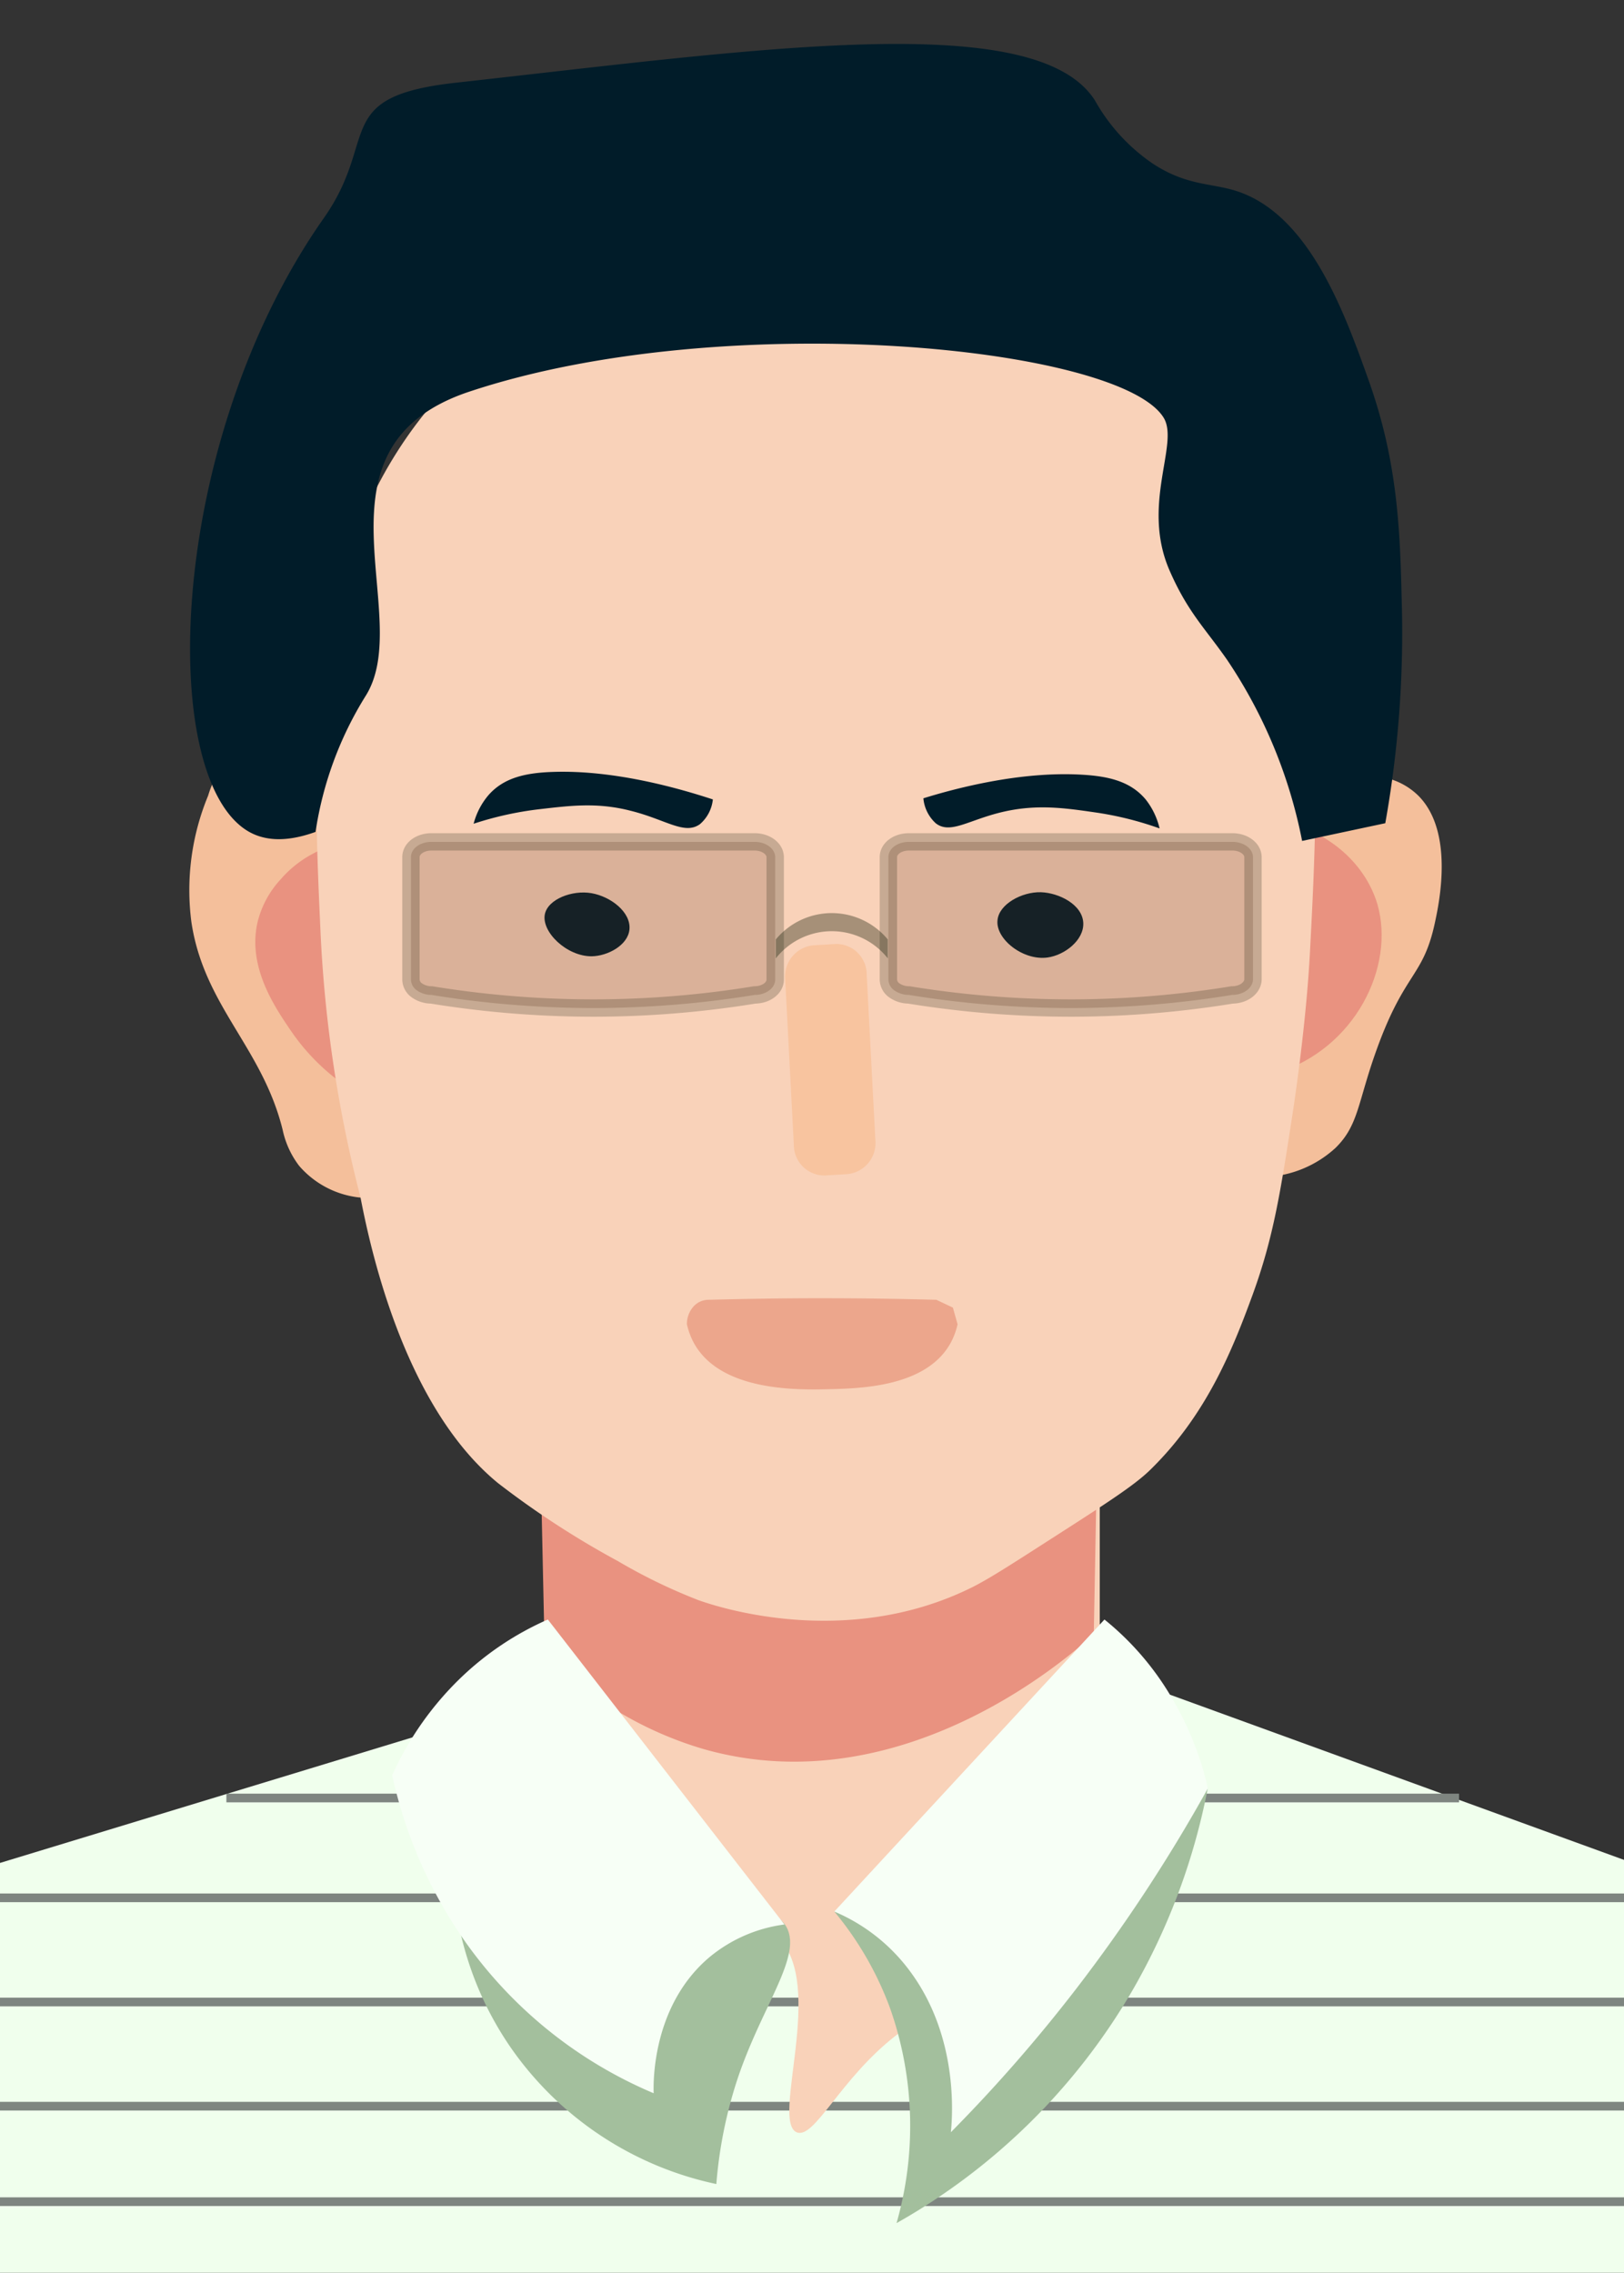 <svg xmlns="http://www.w3.org/2000/svg" viewBox="0 0 187.08 261.81"><rect x="0" y="0" width="187.08" height="261.81" fill="#333333" stroke="none"/><defs><style>.cls-1{fill:#f0ffed;}.cls-2{fill:#364034;stroke:#7e8580;}.cls-11,.cls-2{stroke-miterlimit:10;}.cls-3{fill:#f9d2b9;}.cls-4{fill:#e99280;}.cls-5{fill:#a3bf9d;}.cls-6{fill:#f7fff6;}.cls-7{fill:#f4bf9b;}.cls-8{fill:#011c29;}.cls-9{fill:#f8c49f;}.cls-10{fill:#eca68c;}.cls-11{fill:#66371d;stroke:#0e1600;stroke-width:2px;opacity:0.21;}.cls-12{fill:#0e1600;opacity:0.35;}</style></defs><title>icon</title><g id="图层_3" data-name="图层 3"><polygon class="cls-1" points="64.98 194.82 -2.43 215.34 -2.43 265.68 190.08 266.81 190.08 215.34 133.68 194.82 64.98 194.82"/><line class="cls-2" x1="-2.42" y1="230.62" x2="190.08" y2="230.62"/><line class="cls-2" x1="26.08" y1="207.12" x2="168.08" y2="207.12"/><line class="cls-2" x1="-2.42" y1="218.62" x2="190.58" y2="218.62"/><line class="cls-2" x1="-2.42" y1="242.62" x2="190.08" y2="242.62"/><line class="cls-2" x1="-2.42" y1="253.62" x2="190.08" y2="253.62"/><path class="cls-3" d="M126.69,228.42c-6.37-.45-15.68,0-23.41,6-6.48,5-9.42,12-11.48,11.22-3.07-1.23,3.38-17-2.15-22.43-2.8-2.75-9.4-3.56-26.18,5.23V167.79h63.22Z"/><path class="cls-4" d="M62.75,190.48a42.31,42.31,0,0,0,18.29,11C104.33,208.12,124.1,190,126,188.25l.27-14.4H62.39Z"/><path class="cls-5" d="M103.28,256.09a40.78,40.78,0,0,0-.72-24.68,37.71,37.71,0,0,0-6.45-11.21,13,13,0,0,1,5,.75c3.69,1.33,4.23,3.5,5.74,3.74,5.86.91,11.39-29.37,20.8-29.91,2.75-.16,5.81,3.11,7.18,4.49a19.47,19.47,0,0,1,4.3,6.72,74.74,74.74,0,0,1-8.61,23.18A72.69,72.69,0,0,1,103.28,256.09Z"/><path class="cls-6" d="M127.23,186.56q-15.56,16.81-31.12,33.64a21,21,0,0,1,8.61,6.73c5.74,7.6,5,16.84,4.82,18.69a177.85,177.85,0,0,0,14.38-16.45A185.56,185.56,0,0,0,139.15,206a36.75,36.75,0,0,0-4.64-11.21A32.83,32.83,0,0,0,127.23,186.56Z"/><path class="cls-5" d="M53.78,200a6.25,6.25,0,0,1,4.09-1.42c2.6.14,5,2.18,6,5.16a.91.91,0,0,1,.28-.34c1.44-1.08,5,3.6,11.19,7.82,4.48,3.05,9.21,5.1,14.35,9.72a4.25,4.25,0,0,1,.72.74c2.4,3.45-2.9,9.53-5.74,18.7a51.83,51.83,0,0,0-2.15,11.21,38.59,38.59,0,0,1-23.67-15.7C47.88,220,53.16,202,53.78,200Z"/><path class="cls-6" d="M63.11,186.56l27.26,35.13a17,17,0,0,0-8.61,3.74c-6.67,5.6-6.5,14.55-6.46,15.7a50.71,50.71,0,0,1-21.52-17.19,53,53,0,0,1-8.6-19.44,36.23,36.23,0,0,1,7.89-11.22A34.45,34.45,0,0,1,63.11,186.56Z"/><path class="cls-7" d="M41.36,91.55a11.91,11.91,0,0,1,2.08.46h0a16.67,16.67,0,0,1,2,.72L45,96.58a13.82,13.82,0,0,0-10.81,3.83,14.18,14.18,0,0,0-3.54,5.82c-1.66,6.13,2.56,14.45,10.78,19.86q.08,5.94.13,11.87a10.69,10.69,0,0,1-7.09-3.65,10.38,10.38,0,0,1-1.91-4.16c-2.35-9.52-9.06-14.25-10.51-23.92a28.43,28.43,0,0,1,1.92-14.56c.82-2.73,2-3.73,2.86-4.16C31,85.44,39.62,91.32,41.36,91.55Z"/><path class="cls-4" d="M45,96.58,41.4,126.09a24.42,24.42,0,0,1-7.91-7.38c-1.86-2.73-5-7.35-3.82-12.48a11.09,11.09,0,0,1,2.64-4.91C36.73,96.18,43.48,96.48,45,96.58Z"/><path class="cls-7" d="M149.72,87.74l-2.08.14a16.85,16.85,0,0,0-2,.4l4,6.93a14.2,14.2,0,0,1,9,12.06,14.48,14.48,0,0,1-13,14.86v13.46a12.76,12.76,0,0,0,8.21-3.36c2.7-2.65,2.54-5.28,4.78-11.44,3.24-8.94,5.33-8.2,6.68-14.56.47-2.19,2.22-10.4-1.91-14.56a7.93,7.93,0,0,0-3.82-2.08C152.6,88.07,150.27,87.7,149.72,87.74Z"/><path class="cls-4" d="M147,94.47v29.15c9.1-2.77,13.75-12.26,11.67-19.47C157.17,99.14,152.52,95.41,147,94.47Z"/><path class="cls-3" d="M150.91,109.55c-.45,8.79-2,18.69-2,18.69-1.4,9.09-2.21,14.32-4.62,20.93C142,155.42,139,163,132.46,169.36c-1.85,1.8-5.19,3.94-11.86,8.22-4.48,2.88-6.72,4.31-8.56,5.24-14.73,7.35-29.9,2.12-31.63,1.49a63.22,63.22,0,0,1-9.23-4.48,101.33,101.33,0,0,1-13.83-9c-10.49-8.61-14.5-26-15.82-32.89a149.36,149.36,0,0,1-4.61-30.65c-.86-18.92-1.81-39.89,9.88-56.83C61.74,28.85,87.34,28.22,93.92,28.05c7-.17,32.14-.79,46.45,18.7C153.14,64.14,152,88.84,150.91,109.55Z"/><path class="cls-8" d="M72.51,107.08c-.18,1.81-2.51,3.06-4.37,3.08-2.87,0-5.76-2.8-5.38-4.82.33-1.75,3.15-2.84,5.38-2.45S72.71,105.09,72.51,107.08Z"/><path class="cls-9" d="M97.65,135.25l-2.63.16a3.52,3.52,0,0,1-3.57-3.47l-1-19.15a3.61,3.61,0,0,1,3.19-3.89l2.63-.16a3.51,3.51,0,0,1,3.57,3.47l1,19.15A3.59,3.59,0,0,1,97.65,135.25Z"/><path class="cls-8" d="M124.79,106.3c.1,2-2.15,3.73-4.12,4-2.83.39-6-2.15-5.76-4.29.16-1.86,2.81-3.29,5-3.23C122,102.85,124.68,104.2,124.79,106.3Z"/><path class="cls-8" d="M72.66,93.4c-3.86-1-7-.59-10.55-.18a38.59,38.59,0,0,0-7.55,1.67,8.32,8.32,0,0,1,1.69-3.27c1.78-2.05,4.33-2.6,7.48-2.7,7.26-.24,14.82,2,18.39,3.17a4.35,4.35,0,0,1-1.49,2.85C78.85,96.22,76.72,94.41,72.66,93.4Z"/><path class="cls-10" d="M107.87,149.73q-6.54-.18-13.38-.18c-4.4,0-8.7.07-12.91.18a2.32,2.32,0,0,0-1.73.82,3,3,0,0,0-.72,2h0a8.65,8.65,0,0,0,.72,2c3,5.77,12.05,5.56,15.59,5.48,3.77-.09,11.43-.27,14.15-5.48a8.32,8.32,0,0,0,.72-2l-.54-1.92Z"/><path class="cls-8" d="M36.35,95.83c-3.83,1.39-6.19.81-7.64,0-10.67-6-9.54-44.89,8.6-70.72,6.45-9.18.77-14,15.28-15.59C87.38,5.67,119.44.91,126.15,11.6a21.53,21.53,0,0,0,6.68,7.27c3.88,2.53,6.65,2.2,9.56,3.12,8.44,2.68,12.52,14.1,15.28,21.84,3.43,9.62,3.62,17.63,3.82,26a124.5,124.5,0,0,1-1.91,25L150,96.87a56.85,56.85,0,0,0-8.6-20.8c-2.52-3.64-4.58-5.53-6.69-10.4-3.27-7.57,1.17-14.57-.66-17.55-5.06-8.24-50.68-12.76-80-3C34.75,51.56,48,71,42.08,80.23A41.12,41.12,0,0,0,36.35,95.83Z"/><path class="cls-8" d="M115.68,93.49c3.84-.86,7-.41,10.45.09a38.11,38.11,0,0,1,7.45,1.85A8.5,8.5,0,0,0,132,92.12c-1.74-2.1-4.25-2.7-7.36-2.88-7.19-.42-14.72,1.62-18.27,2.72a4.43,4.43,0,0,0,1.43,2.88C109.5,96.16,111.64,94.4,115.68,93.49Z"/><path class="cls-11" d="M141.94,114.61a115.65,115.65,0,0,1-18.24,1.51,116.33,116.33,0,0,1-19-1.51,2.92,2.92,0,0,1-1.67-.52,1.56,1.56,0,0,1-.69-1.24V98.74c0-1,1.06-1.76,2.36-1.76h37.28c1.3,0,2.36.79,2.36,1.76v14.11C144.3,113.82,143.24,114.61,141.94,114.61Z"/><path class="cls-12" d="M102.27,110.4a8.21,8.21,0,0,0-12.9,0v-2.18a8.37,8.37,0,0,1,12.9,0Z"/><path class="cls-11" d="M86.94,114.61a115.65,115.65,0,0,1-18.24,1.51,116.33,116.33,0,0,1-19-1.51,2.92,2.92,0,0,1-1.67-.52,1.56,1.56,0,0,1-.69-1.24V98.74c0-1,1.06-1.76,2.36-1.76H86.94c1.3,0,2.36.79,2.36,1.76v14.11C89.3,113.82,88.24,114.61,86.94,114.61Z"/></g></svg>